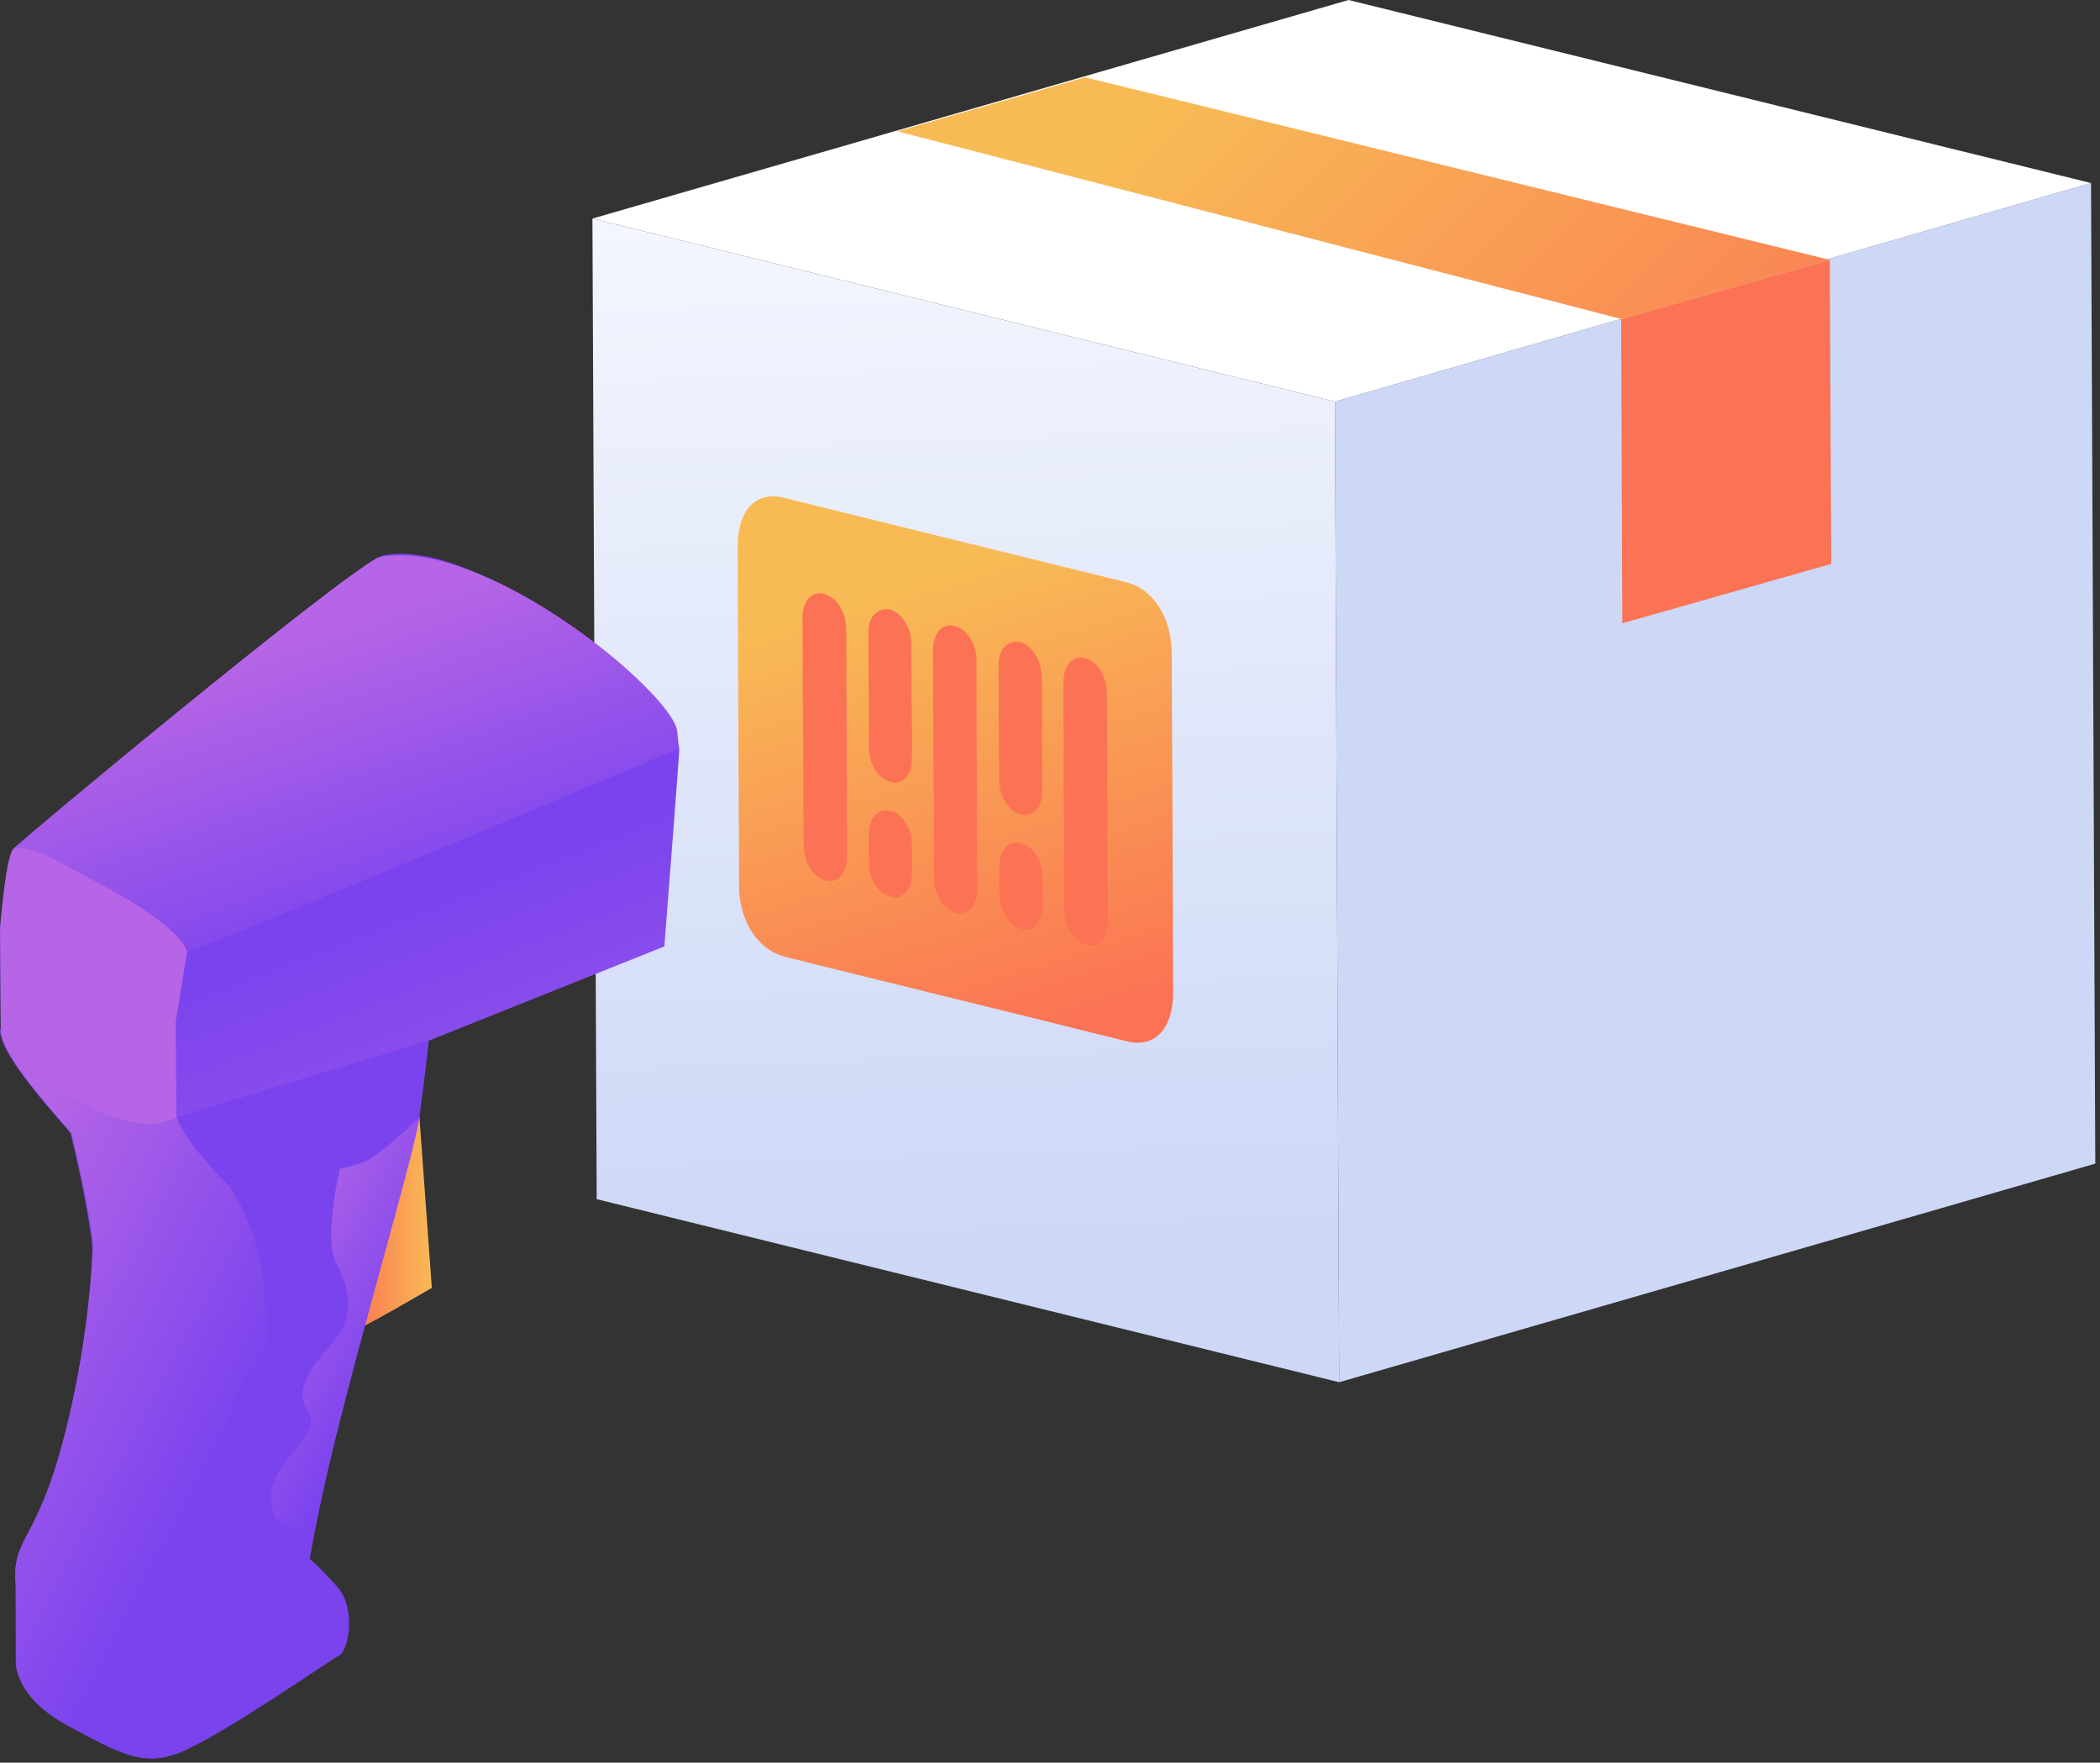 <svg width="436" height="366" viewBox="0 0 436 366" fill="none" xmlns="http://www.w3.org/2000/svg">
<rect x="0" y="0" width="436" height="366" fill="#333333" stroke="none"/>
<path d="M277.152 83.391L434.138 38.007L435.023 241.616L278.038 287L277.152 83.391Z" fill="#CDD8F7"/>
<path d="M336.584 66.276L379.903 53.941L380.198 117.09L336.82 129.424L336.584 66.276Z" fill="#FB7354"/>
<path d="M123 45.384L279.985 0L434.138 38.007L277.153 83.391L123 45.384Z" fill="white"/>
<path d="M186.326 27.266L225.277 16.052L379.843 53.941L336.761 66.276L186.326 27.266Z" fill="url(#paint0_linear_211_1626)"/>
<path d="M277.153 83.391L278.038 287L123.885 248.993L123 45.384L277.153 83.391Z" fill="url(#paint1_linear_211_1626)"/>
<path d="M243.276 135.798C243.394 159.228 243.512 182.599 243.571 206.029C243.571 213.583 239.794 217.655 234.069 216.239C228.699 214.94 223.269 213.583 217.899 212.225C211.407 210.632 204.915 209.038 198.482 207.445C192.049 205.852 185.557 204.258 179.124 202.665C173.754 201.366 168.383 200.009 162.954 198.651C158.173 197.471 154.514 192.809 153.629 186.671C153.452 185.609 153.452 184.605 153.452 183.602C153.334 160.29 153.216 136.979 153.157 113.667C153.098 105.995 156.875 101.922 162.659 103.339C175.347 106.467 188.036 109.595 200.666 112.723C211.702 115.437 222.679 118.152 233.715 120.867C239.44 122.283 243.276 128.185 243.276 135.798Z" fill="url(#paint2_linear_211_1626)"/>
<path d="M175.643 129.837C175.643 130.192 175.643 130.487 175.702 130.841C175.761 146.421 175.82 162.002 175.879 177.582C175.879 180.946 174.522 182.953 172.279 182.953C171.984 182.953 171.689 182.894 171.394 182.835C169.033 182.245 167.085 179.412 166.908 176.107C166.849 175.163 166.908 174.218 166.849 173.333C166.79 166.192 166.79 158.992 166.731 151.851C166.672 144.002 166.613 136.093 166.613 128.244C166.613 124.703 168.561 122.696 171.04 123.287C171.394 123.405 171.748 123.523 172.161 123.759C174.108 124.762 175.466 127.241 175.643 129.837ZM189.217 134.264C189.217 133.556 189.217 132.847 189.099 132.139C188.627 129.424 186.738 127.064 184.791 126.591C184.673 126.591 184.554 126.532 184.436 126.532C182.135 126.237 180.305 128.126 180.305 131.136C180.305 139.28 180.364 147.484 180.423 155.687C180.423 156.159 180.482 156.631 180.6 157.103C181.19 159.818 182.902 161.884 184.968 162.356C185.204 162.415 185.44 162.474 185.617 162.474C187.682 162.651 189.335 160.644 189.335 157.694C189.394 153.68 189.335 149.726 189.276 145.713C189.217 141.936 189.217 138.1 189.217 134.264ZM199.191 130.369C198.837 130.192 198.483 130.074 198.128 129.955C195.65 129.365 193.702 131.431 193.702 135.031C193.702 142.88 193.761 150.729 193.82 158.638C193.82 162.946 193.879 167.313 193.879 171.622C193.879 175.34 193.879 179.058 193.938 182.776C193.997 186.022 196.063 188.914 198.423 189.504C198.719 189.563 199.014 189.622 199.309 189.622C201.61 189.622 202.909 187.615 202.909 184.133C202.85 168.612 202.791 153.149 202.732 137.628C202.732 137.274 202.732 136.86 202.732 136.506C202.555 133.91 201.138 131.372 199.191 130.369ZM216.07 138.69C215.538 136.034 213.709 133.792 211.82 133.319C211.643 133.26 211.525 133.26 211.348 133.26C209.047 133.083 207.335 134.913 207.335 137.923C207.335 146.067 207.394 154.212 207.453 162.356C207.453 162.828 207.512 163.3 207.63 163.772C208.22 166.546 209.932 168.612 211.997 169.084C212.174 169.143 212.411 169.143 212.588 169.202C214.653 169.379 216.365 167.431 216.365 164.539C216.424 160.526 216.365 156.454 216.365 152.441C216.365 148.664 216.365 144.887 216.306 141.169C216.247 140.283 216.247 139.457 216.07 138.69ZM184.85 168.376C182.43 167.785 180.482 169.674 180.423 172.92C180.364 175.104 180.364 177.287 180.423 179.471C180.541 182.658 182.489 185.668 184.909 186.258C187.269 186.848 189.276 184.841 189.335 181.713C189.394 180.651 189.335 179.589 189.335 178.527C189.335 177.405 189.335 176.284 189.335 175.163C189.217 171.858 187.328 168.966 184.85 168.376ZM211.938 175.045C209.578 174.454 207.571 176.343 207.512 179.471C207.453 181.713 207.453 184.015 207.571 186.317C207.689 189.445 209.696 192.337 212.056 192.927C214.417 193.517 216.365 191.569 216.483 188.5C216.542 187.379 216.483 186.258 216.483 185.136C216.483 183.956 216.542 182.835 216.483 181.654C216.306 178.468 214.299 175.635 211.938 175.045ZM229.762 143.175C229.585 140.638 228.227 138.1 226.339 137.097C225.984 136.86 225.571 136.742 225.217 136.624C222.798 136.034 220.791 138.041 220.791 141.582C220.791 149.431 220.85 157.28 220.85 165.189C220.909 172.33 220.909 179.53 220.968 186.671C220.968 187.615 220.968 188.559 221.027 189.445C221.145 192.691 223.152 195.582 225.512 196.173C225.807 196.232 226.103 196.291 226.398 196.291C228.64 196.291 229.998 194.284 229.998 190.92C229.939 175.34 229.88 159.759 229.821 144.179C229.821 143.824 229.821 143.529 229.762 143.175Z" fill="#FB7354"/>
<path d="M86.992 230.735L89.657 267.411C89.657 267.411 74.657 276.212 73 276.5C71.415 276.788 77.264 230.879 86.992 230.735Z" fill="url(#paint3_linear_211_1626)"/>
<path d="M13.567 297.386C7.658 320.805 2.398 318.859 3.263 329.163V345.087C3.263 345.087 2.83 352.221 13.999 358.273C25.168 364.326 29.635 366.632 36.697 364.11C37.345 363.894 38.138 363.534 39.074 363.101C48.081 358.994 68.473 344.727 70.347 343.79C72.436 342.782 73.949 333.991 70.13 329.595C66.311 325.272 64.294 323.687 64.294 323.687C64.366 323.471 64.726 321.165 65.447 317.49C69.914 292.991 85.911 240.535 87.064 231.888C88.505 221.8 89.369 212.793 89.369 212.793C89.369 212.793 80.795 208.614 61.916 209.334C51.756 209.695 34.463 210.92 20.772 212.001C9.099 212.865 0.02 213.658 0.02 213.658C-0.628 219.062 14.503 234.698 14.648 235.347C17.458 246.803 19.115 257.107 19.115 258.693C19.259 259.485 18.755 276.995 13.567 297.386Z" fill="#7A43EE"/>
<path d="M13.567 297.386C7.659 320.804 2.399 318.859 3.263 329.163L3.335 345.087C3.335 345.087 2.903 352.221 14.072 358.273C25.24 364.326 29.708 366.632 36.769 364.11C37.418 363.894 38.21 363.533 39.147 363.101C39.724 347.897 41.165 317.994 44.84 303.439C50.676 280.237 55.432 281.678 55.504 280.958C55.576 280.309 55.504 273.896 54.495 264.817C53.414 255.738 48.586 247.092 46.857 245.506C45.2 243.921 38.643 237.148 36.625 231.888C36.625 231.888 29.492 222.593 20.989 212.073C9.316 212.937 0.237 213.73 0.237 213.73C-0.411 219.134 14.72 234.77 14.864 235.419C17.674 246.875 19.332 257.179 19.332 258.765C19.26 259.485 18.755 276.995 13.567 297.386Z" fill="url(#paint4_linear_211_1626)"/>
<path d="M0.164 213.802C0.164 213.802 -0.053 219.422 10.9 225.907C21.852 232.392 26.608 233.041 30.067 233.401C33.525 233.761 36.624 231.96 36.624 231.96L89.513 215.891L137.934 196.508C137.934 196.508 141.104 155.941 141.032 155.509C140.456 147.799 101.546 110.906 79.281 115.374C79.281 115.374 51.467 135.622 37.056 149.528C22.645 163.363 4.343 174.459 2.758 176.261C1.172 178.062 0.02 192.762 0.02 192.762L0.164 213.802Z" fill="url(#paint5_linear_211_1626)"/>
<path d="M2.758 176.261L38.786 197.589C41.956 197.229 140.96 155.437 140.96 155.437L140.6 151.906C140.096 144.268 100.681 111.195 78.488 115.734C68.4 121.21 4.343 174.459 2.758 176.261Z" fill="url(#paint6_linear_211_1626)"/>
<path d="M0.164 213.802C0.164 213.802 -0.053 219.422 10.9 225.907C21.852 232.392 26.608 233.041 30.067 233.401C33.525 233.761 36.624 231.96 36.624 231.96L36.48 212.145L38.858 197.589C36.624 191.032 18.61 182.53 12.053 178.855C5.496 175.18 2.758 176.261 2.758 176.261C1.172 178.062 0.02 192.762 0.02 192.762L0.164 213.802Z" fill="#B565E5"/>
<path d="M56.295 311.653C57.016 316.914 59.178 318.211 65.446 317.634C69.914 293.135 85.91 240.679 87.063 232.032C87.063 232.032 78.849 240.03 75.534 241.255C72.22 242.48 70.562 242.696 70.562 242.696C70.562 242.696 67.032 257.324 69.914 262.584C72.796 267.772 73.733 273.464 69.049 278.796C64.366 284.128 60.907 288.668 64.005 293.207C67.176 297.675 55.287 304.448 56.295 311.653Z" fill="url(#paint7_linear_211_1626)"/>
<defs>
<linearGradient id="paint0_linear_211_1626" x1="249.5" y1="16" x2="366" y2="131.5" gradientUnits="userSpaceOnUse">
<stop stop-color="#F8BA55"/>
<stop offset="1" stop-color="#FB7354"/>
</linearGradient>
<linearGradient id="paint1_linear_211_1626" x1="189" y1="258.5" x2="179" y2="-19" gradientUnits="userSpaceOnUse">
<stop stop-color="#CDD8F7"/>
<stop offset="1" stop-color="white"/>
</linearGradient>
<linearGradient id="paint2_linear_211_1626" x1="181" y1="124.5" x2="210" y2="217" gradientUnits="userSpaceOnUse">
<stop stop-color="#F8BA55"/>
<stop offset="1" stop-color="#FB7354"/>
</linearGradient>
<linearGradient id="paint3_linear_211_1626" x1="89.657" y1="253.618" x2="72.742" y2="253.618" gradientUnits="userSpaceOnUse">
<stop stop-color="#F8BA55"/>
<stop offset="1" stop-color="#FB7354"/>
</linearGradient>
<linearGradient id="paint4_linear_211_1626" x1="29.016" y1="335.532" x2="-30.375" y2="304.347" gradientUnits="userSpaceOnUse">
<stop stop-color="#7A43EE"/>
<stop offset="1" stop-color="#B565E6"/>
</linearGradient>
<linearGradient id="paint5_linear_211_1626" x1="57.5" y1="196" x2="99.5" y2="304" gradientUnits="userSpaceOnUse">
<stop stop-color="#7A43EE"/>
<stop offset="1" stop-color="#B565E6"/>
</linearGradient>
<linearGradient id="paint6_linear_211_1626" x1="62" y1="202" x2="40.5" y2="141" gradientUnits="userSpaceOnUse">
<stop stop-color="#7A43EE"/>
<stop offset="1" stop-color="#B565E6"/>
</linearGradient>
<linearGradient id="paint7_linear_211_1626" x1="72.287" y1="301.188" x2="39.112" y2="283.853" gradientUnits="userSpaceOnUse">
<stop stop-color="#7A43EE"/>
<stop offset="1" stop-color="#B565E6"/>
</linearGradient>
</defs>
</svg>
